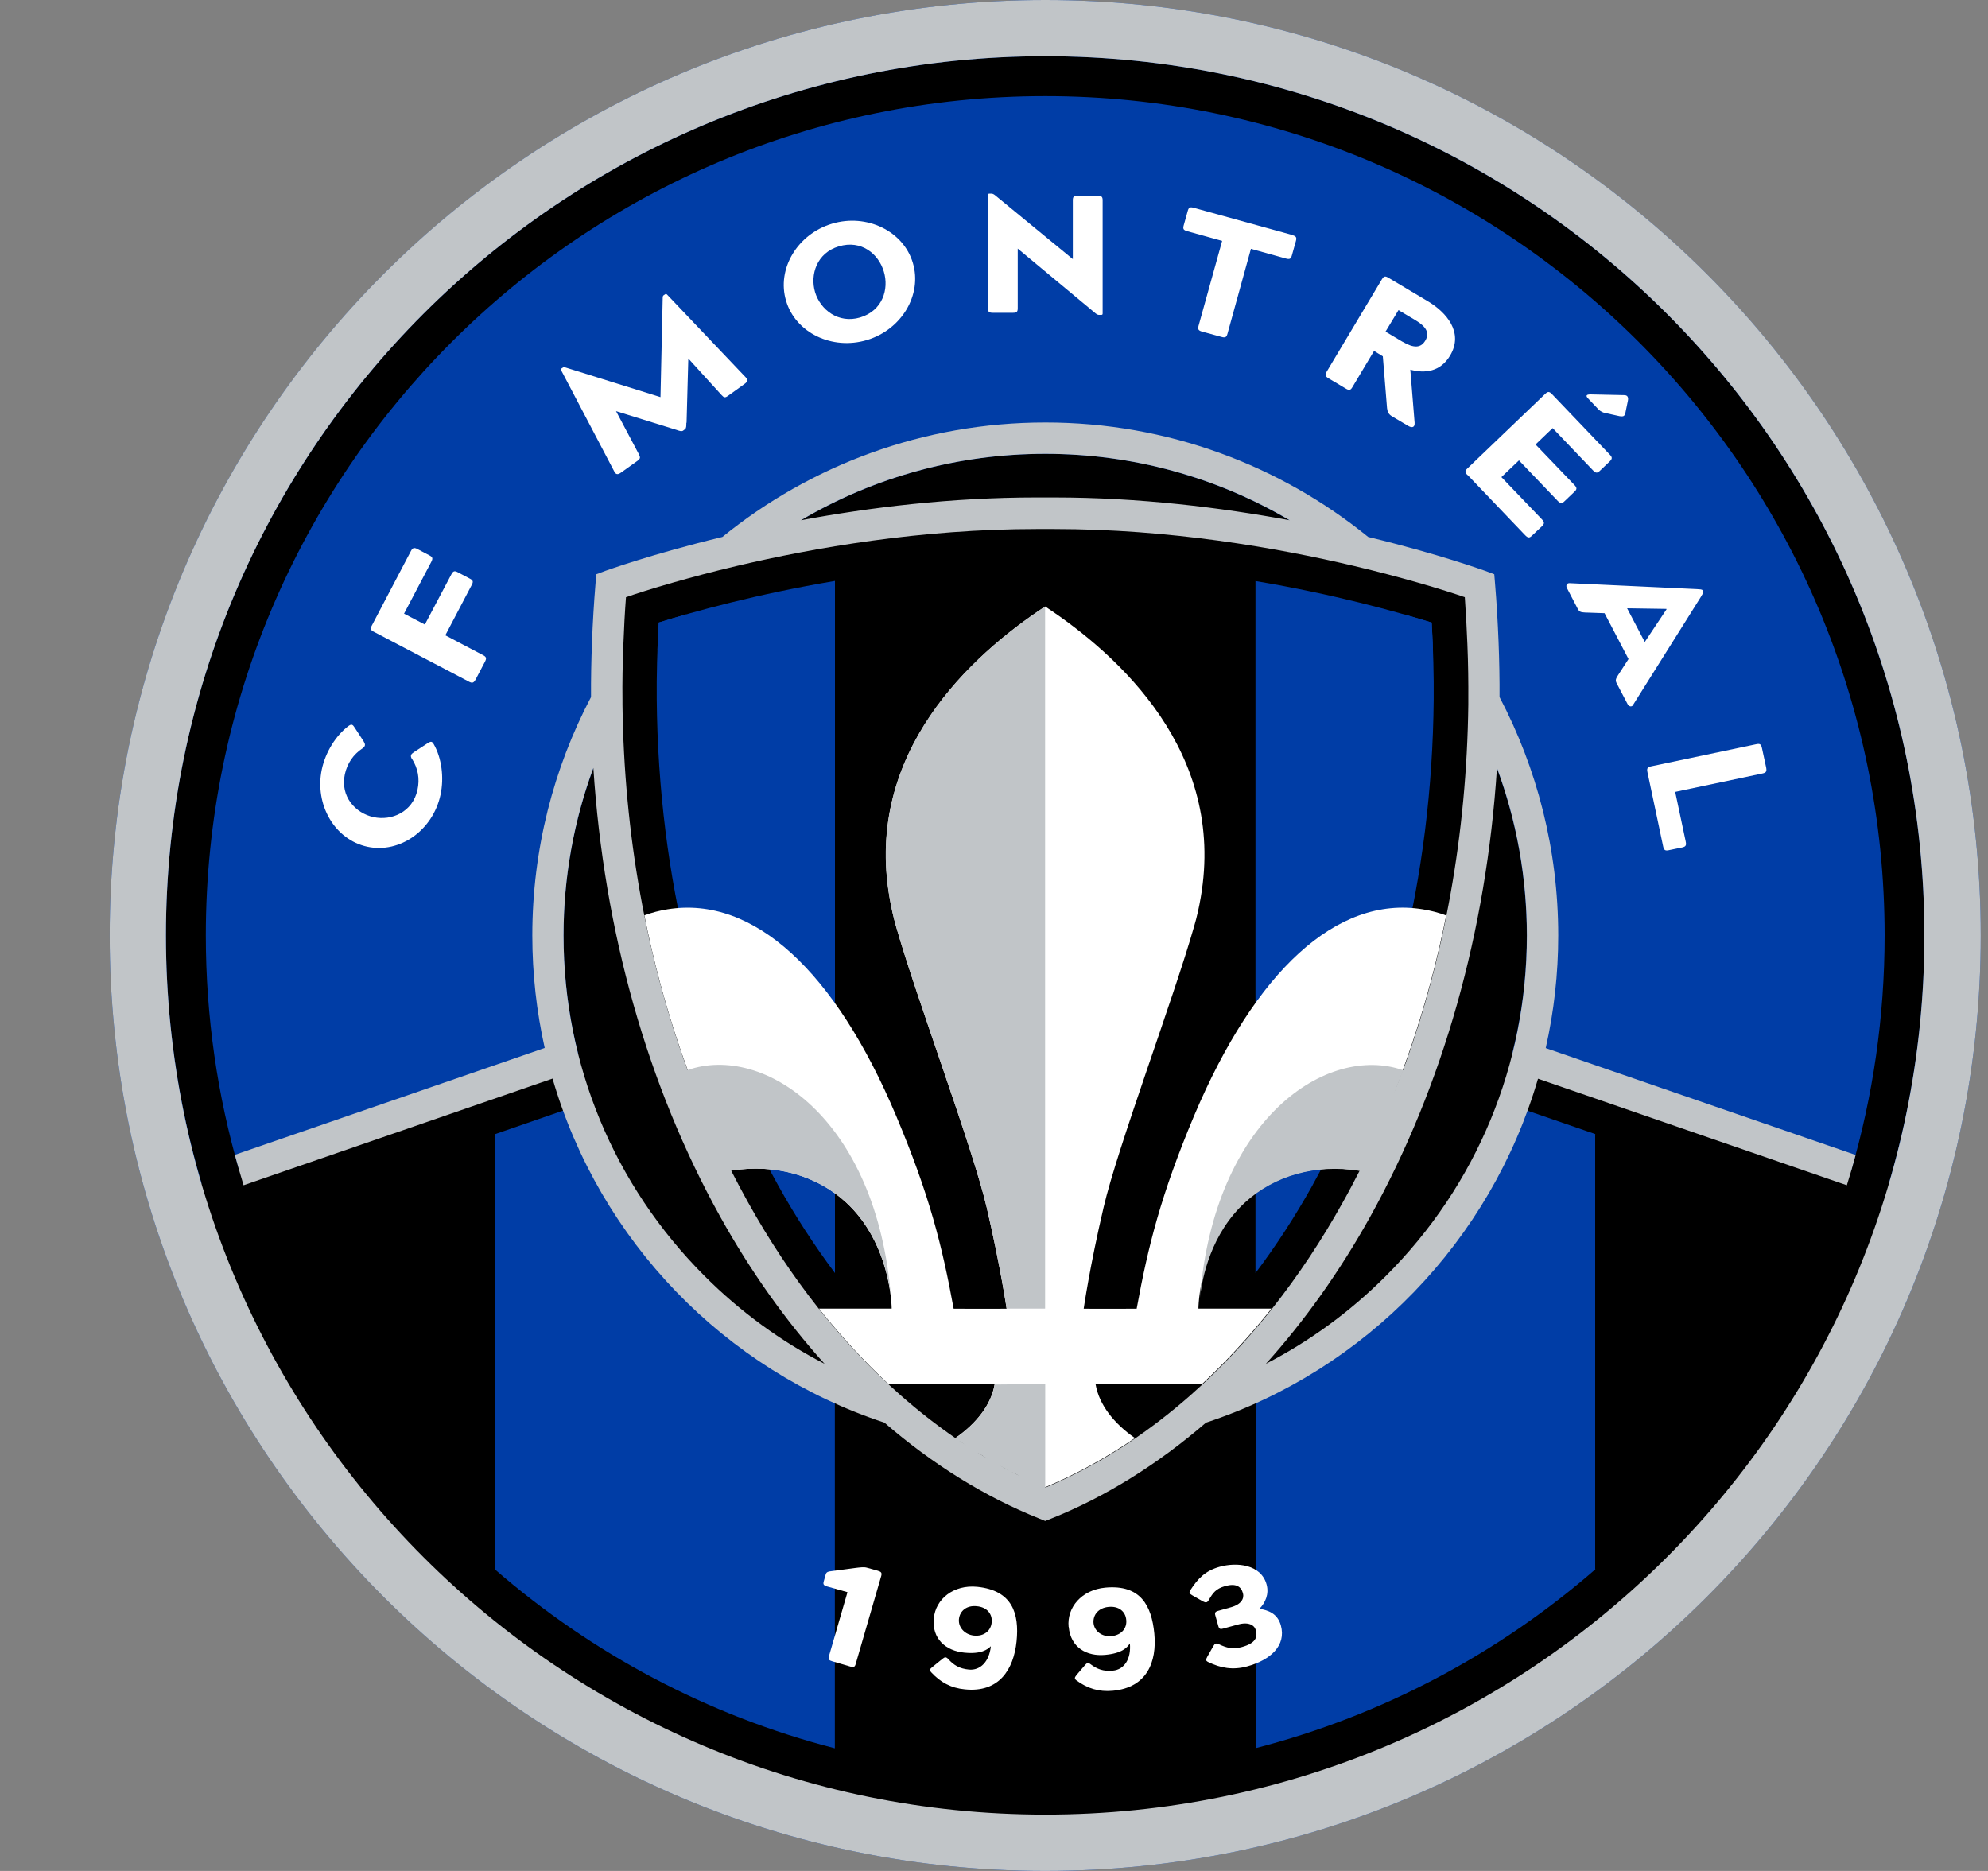 <svg width="17" height="16" viewBox="0 0 17 16" fill="none" xmlns="http://www.w3.org/2000/svg">
<rect x="0" y="0" width="17" height="16" fill="#808080" stroke="none"/>
<g clip-path="url(#clip0_795_1766)">
<path d="M8.938 16C13.356 16 16.938 12.418 16.938 8C16.938 3.582 13.356 0 8.938 0C4.52 0 0.938 3.582 0.938 8C0.938 12.418 4.52 16 8.938 16Z" fill="#003DA6"/>
<path d="M8.938 12.118C11.213 12.118 13.056 10.275 13.056 8C13.056 5.725 11.213 3.881 8.938 3.881C6.663 3.881 4.819 5.725 4.819 8C4.819 10.275 6.663 12.118 8.938 12.118Z" fill="black"/>
<path d="M16.456 8C16.456 3.848 13.091 0.481 8.938 0.481C4.785 0.481 1.419 3.848 1.419 8C1.419 8.737 1.526 9.449 1.724 10.121L1.494 10.201C2.443 13.415 5.416 15.76 8.938 15.76C12.459 15.76 15.433 13.415 16.382 10.201L16.152 10.121C16.35 9.448 16.456 8.736 16.456 7.999V8ZM1.76 8C1.76 4.036 4.974 0.822 8.938 0.822C12.902 0.822 16.116 4.036 16.116 8C16.116 8.698 16.016 9.373 15.83 10.011L8.937 7.634L2.046 10.01C1.86 9.373 1.76 8.698 1.76 8Z" fill="black"/>
<path d="M8.938 0C4.519 0 0.938 3.581 0.938 8C0.938 12.418 4.519 16 8.938 16C13.357 16 16.938 12.418 16.938 8C16.938 3.581 13.357 0 8.938 0ZM8.938 15.518C4.785 15.518 1.419 12.153 1.419 8C1.419 3.847 4.785 0.481 8.938 0.481C13.091 0.481 16.456 3.847 16.456 8C16.456 12.153 13.091 15.518 8.938 15.518Z" fill="#C1C5C8"/>
<path d="M4.892 9.471L4.233 9.699V13.422C5.059 14.139 6.049 14.67 7.139 14.951V11.911C6.101 11.433 5.285 10.553 4.892 9.471Z" fill="#003DA6"/>
<path d="M13.641 9.698L12.983 9.471C12.59 10.553 11.774 11.433 10.736 11.911V14.95C11.826 14.669 12.817 14.138 13.642 13.421V9.698H13.641Z" fill="#003DA6"/>
<path d="M8.938 12.304C8.296 12.304 7.687 12.163 7.14 11.911V14.951C7.714 15.099 8.317 15.178 8.938 15.178C9.559 15.178 10.162 15.099 10.737 14.951V11.912C10.189 12.164 9.58 12.304 8.938 12.304V12.304Z" fill="black"/>
<path d="M2.174 10.408C2.593 11.584 3.31 12.619 4.234 13.421V9.698L2.174 10.408Z" fill="black"/>
<path d="M15.702 10.409L13.641 9.699V13.422C14.566 12.62 15.283 11.585 15.702 10.409Z" fill="black"/>
<path d="M7.322 13.408C7.35 13.405 7.389 13.399 7.414 13.407L7.507 13.433C7.537 13.442 7.542 13.451 7.536 13.476L7.317 14.231C7.31 14.256 7.3 14.26 7.271 14.252L7.117 14.207C7.088 14.199 7.082 14.19 7.088 14.165L7.247 13.616L7.073 13.567C7.043 13.558 7.037 13.549 7.044 13.524L7.06 13.467C7.064 13.453 7.068 13.444 7.09 13.439C7.09 13.439 7.294 13.411 7.322 13.408Z" fill="white"/>
<path d="M7.985 13.84C8.001 13.674 8.154 13.55 8.357 13.57C8.658 13.601 8.717 13.799 8.693 14.036C8.668 14.279 8.542 14.477 8.251 14.447C8.132 14.436 8.042 14.386 7.964 14.302C7.945 14.281 7.952 14.273 7.973 14.256L8.058 14.187C8.079 14.17 8.09 14.167 8.109 14.188C8.155 14.239 8.203 14.27 8.286 14.278C8.382 14.287 8.46 14.21 8.473 14.078C8.443 14.108 8.389 14.147 8.247 14.133C8.088 14.118 7.968 14.015 7.985 13.839L7.985 13.84ZM8.2 13.848C8.194 13.918 8.251 13.979 8.328 13.987C8.414 13.996 8.473 13.946 8.48 13.876C8.488 13.802 8.44 13.744 8.353 13.736C8.269 13.727 8.208 13.773 8.2 13.847V13.848Z" fill="white"/>
<path d="M9.138 13.913C9.122 13.747 9.248 13.596 9.452 13.577C9.754 13.549 9.848 13.732 9.871 13.97C9.894 14.213 9.808 14.432 9.516 14.459C9.397 14.47 9.299 14.439 9.206 14.371C9.185 14.355 9.189 14.346 9.206 14.324L9.277 14.241C9.294 14.221 9.304 14.215 9.327 14.233C9.382 14.274 9.435 14.295 9.517 14.287C9.614 14.278 9.674 14.187 9.662 14.054C9.639 14.09 9.594 14.139 9.451 14.152C9.293 14.167 9.155 14.089 9.139 13.913H9.138ZM9.351 13.88C9.358 13.95 9.425 13.999 9.503 13.992C9.59 13.984 9.638 13.924 9.631 13.854C9.625 13.78 9.566 13.733 9.479 13.742C9.396 13.75 9.345 13.807 9.351 13.881V13.88Z" fill="white"/>
<path d="M10.462 13.927C10.434 13.935 10.425 13.93 10.418 13.905L10.393 13.816C10.386 13.792 10.391 13.782 10.419 13.775L10.526 13.745C10.616 13.72 10.641 13.669 10.629 13.625C10.612 13.564 10.566 13.539 10.476 13.564C10.396 13.587 10.372 13.622 10.336 13.684C10.323 13.707 10.31 13.707 10.287 13.695L10.196 13.643C10.173 13.629 10.165 13.622 10.179 13.599C10.242 13.502 10.304 13.434 10.429 13.399C10.576 13.358 10.783 13.377 10.831 13.55C10.854 13.633 10.819 13.707 10.771 13.757V13.758C10.845 13.771 10.924 13.797 10.953 13.9C11.001 14.073 10.863 14.196 10.667 14.25C10.542 14.285 10.436 14.264 10.333 14.214C10.308 14.202 10.311 14.193 10.324 14.168L10.375 14.078C10.388 14.055 10.4 14.049 10.423 14.061C10.489 14.092 10.541 14.107 10.62 14.085C10.736 14.053 10.756 14.002 10.739 13.941C10.727 13.897 10.676 13.867 10.585 13.893L10.46 13.927H10.462Z" fill="white"/>
<path d="M3.522 6.49C3.506 6.462 3.514 6.449 3.54 6.432L3.655 6.357C3.682 6.34 3.693 6.336 3.709 6.364C3.776 6.481 3.799 6.648 3.767 6.797C3.702 7.1 3.419 7.301 3.141 7.241C2.863 7.181 2.688 6.882 2.752 6.579C2.784 6.43 2.874 6.287 2.982 6.207C3.008 6.189 3.017 6.197 3.034 6.224L3.109 6.339C3.125 6.365 3.127 6.38 3.101 6.399C3.021 6.452 2.97 6.527 2.949 6.621C2.908 6.812 3.04 6.955 3.195 6.988C3.348 7.021 3.528 6.946 3.57 6.755C3.591 6.659 3.574 6.571 3.523 6.489L3.522 6.49Z" fill="white"/>
<path d="M4.133 5.604C4.159 5.618 4.162 5.63 4.147 5.659L4.067 5.811C4.051 5.84 4.039 5.844 4.013 5.831L3.195 5.402C3.168 5.388 3.165 5.376 3.181 5.347L3.513 4.714C3.528 4.685 3.54 4.681 3.567 4.694L3.673 4.75C3.7 4.764 3.703 4.776 3.688 4.805L3.455 5.248L3.633 5.341L3.859 4.913C3.874 4.884 3.886 4.879 3.913 4.893L4.019 4.949C4.046 4.963 4.049 4.975 4.033 5.004L3.808 5.433L4.133 5.604Z" fill="white"/>
<path d="M5.869 3.615C5.869 3.644 5.869 3.663 5.857 3.671L5.841 3.683C5.829 3.691 5.812 3.686 5.784 3.676L5.268 3.516L5.463 3.884C5.477 3.913 5.477 3.921 5.451 3.941L5.311 4.041C5.285 4.06 5.267 4.06 5.254 4.034L4.8 3.169C4.795 3.16 4.794 3.156 4.803 3.15L4.814 3.143C4.819 3.139 4.824 3.139 4.837 3.143L5.648 3.396L5.667 2.547C5.667 2.534 5.67 2.529 5.675 2.525L5.686 2.518C5.694 2.511 5.697 2.513 5.705 2.52L6.378 3.228C6.397 3.25 6.393 3.265 6.366 3.284L6.227 3.384C6.2 3.404 6.191 3.401 6.17 3.378L5.886 3.066L5.871 3.616L5.869 3.615Z" fill="white"/>
<path d="M7.115 1.913C7.412 1.824 7.725 1.976 7.806 2.248C7.888 2.521 7.71 2.819 7.413 2.908C7.116 2.997 6.803 2.846 6.722 2.573C6.64 2.301 6.818 2.002 7.115 1.913ZM7.355 2.715C7.548 2.657 7.603 2.472 7.558 2.323C7.513 2.171 7.366 2.049 7.173 2.107C6.986 2.162 6.925 2.347 6.97 2.499C7.015 2.648 7.168 2.77 7.355 2.715Z" fill="white"/>
<path d="M11.052 2.011C11.083 2.02 11.09 2.03 11.082 2.06L11.047 2.185C11.039 2.214 11.028 2.22 10.996 2.211L10.697 2.128L10.496 2.856C10.488 2.884 10.477 2.89 10.445 2.881L10.28 2.836C10.248 2.827 10.241 2.816 10.249 2.787L10.451 2.06L10.152 1.977C10.12 1.968 10.114 1.958 10.122 1.928L10.157 1.803C10.165 1.774 10.176 1.768 10.208 1.777L11.052 2.01V2.011ZM8.703 2.636C8.703 2.667 8.694 2.675 8.661 2.675H8.49C8.457 2.675 8.448 2.666 8.448 2.636V1.668C8.448 1.659 8.451 1.656 8.462 1.656H8.477C8.488 1.656 8.496 1.66 8.507 1.668L9.174 2.216V1.713C9.174 1.682 9.183 1.674 9.216 1.674H9.387C9.42 1.674 9.429 1.683 9.429 1.713V2.681C9.429 2.69 9.426 2.693 9.415 2.693H9.4C9.388 2.693 9.381 2.689 9.37 2.681L8.703 2.126V2.636Z" fill="white"/>
<path d="M12.06 3.161L12.097 3.617C12.099 3.66 12.069 3.659 12.04 3.641L11.903 3.56C11.875 3.543 11.865 3.524 11.861 3.49L11.825 3.047L11.75 3.001L11.564 3.312C11.549 3.338 11.536 3.34 11.508 3.323L11.36 3.235C11.332 3.218 11.329 3.206 11.344 3.18L11.818 2.387C11.834 2.361 11.846 2.359 11.874 2.376L12.211 2.577C12.365 2.669 12.52 2.841 12.4 3.041C12.318 3.179 12.185 3.196 12.059 3.161H12.06ZM11.995 2.923C12.09 2.979 12.15 2.977 12.188 2.913C12.226 2.85 12.2 2.796 12.105 2.739L11.959 2.652L11.848 2.836L11.994 2.923H11.995Z" fill="white"/>
<path d="M12.549 4.063C12.526 4.039 12.526 4.027 12.548 4.006L13.215 3.367C13.237 3.347 13.249 3.347 13.272 3.371L13.765 3.887C13.788 3.91 13.788 3.923 13.767 3.944L13.68 4.027C13.659 4.047 13.646 4.047 13.623 4.023L13.277 3.661L13.131 3.801L13.463 4.147C13.486 4.171 13.486 4.184 13.465 4.204L13.378 4.287C13.357 4.308 13.344 4.307 13.321 4.284L12.989 3.937L12.839 4.08L13.185 4.441C13.208 4.465 13.208 4.478 13.187 4.499L13.1 4.581C13.079 4.602 13.066 4.601 13.043 4.578L12.55 4.062L12.549 4.063ZM13.731 3.533C13.708 3.529 13.687 3.519 13.669 3.501L13.578 3.405C13.559 3.384 13.563 3.371 13.61 3.373L13.888 3.379C13.919 3.378 13.927 3.399 13.92 3.43L13.899 3.532C13.892 3.558 13.885 3.564 13.85 3.559L13.732 3.533L13.731 3.533Z" fill="white"/>
<path d="M13.966 6.029C13.954 6.047 13.93 6.044 13.919 6.023L13.825 5.844C13.812 5.819 13.816 5.807 13.834 5.778L13.926 5.636L13.721 5.244L13.552 5.238C13.517 5.236 13.505 5.232 13.492 5.207L13.399 5.028C13.388 5.007 13.399 4.987 13.42 4.987L14.511 5.038C14.54 5.041 14.554 5.038 14.561 5.05L14.563 5.055C14.57 5.067 14.559 5.078 14.545 5.104L13.965 6.028L13.966 6.029ZM14.25 5.207L13.914 5.202L14.065 5.49L14.251 5.211L14.25 5.208V5.207Z" fill="white"/>
<path d="M14.415 7.197C14.422 7.23 14.415 7.24 14.386 7.247L14.269 7.271C14.239 7.277 14.229 7.27 14.222 7.238L14.088 6.604C14.081 6.571 14.088 6.561 14.117 6.554L15.02 6.364C15.05 6.358 15.06 6.365 15.067 6.397L15.103 6.564C15.109 6.597 15.103 6.607 15.074 6.614L14.325 6.772L14.415 7.196L14.415 7.197Z" fill="white"/>
<path d="M10.737 10.887C10.912 10.654 11.075 10.402 11.225 10.133C11.889 8.939 12.246 7.504 12.26 5.982C12.262 5.784 12.256 5.551 12.243 5.324C11.944 5.232 11.406 5.081 10.736 4.969L10.737 10.888V10.887ZM10.737 11.561C10.67 11.635 10.603 11.707 10.534 11.776L10.532 11.777C10.395 11.915 10.255 12.043 10.108 12.162C10.106 12.164 10.104 12.166 10.102 12.167C9.993 12.256 9.882 12.338 9.769 12.416C9.769 12.416 9.768 12.417 9.766 12.417C9.731 12.441 9.695 12.464 9.66 12.487C9.655 12.49 9.651 12.493 9.647 12.496C9.611 12.518 9.577 12.54 9.541 12.562C9.54 12.562 9.537 12.564 9.536 12.565C9.46 12.611 9.382 12.654 9.304 12.694C9.301 12.696 9.297 12.697 9.294 12.699C9.26 12.717 9.226 12.734 9.191 12.75C9.184 12.753 9.178 12.756 9.171 12.759C9.137 12.776 9.103 12.791 9.069 12.806C9.065 12.808 9.061 12.81 9.057 12.812C9.017 12.829 8.978 12.845 8.939 12.861C8.925 12.856 8.911 12.85 8.897 12.844C8.876 12.835 8.854 12.827 8.834 12.818C8.815 12.81 8.796 12.802 8.777 12.793C8.76 12.784 8.743 12.777 8.725 12.768C8.706 12.759 8.686 12.75 8.667 12.741C8.65 12.733 8.634 12.724 8.617 12.716C8.597 12.706 8.577 12.696 8.558 12.686C8.542 12.678 8.526 12.669 8.511 12.66C8.474 12.64 8.437 12.62 8.401 12.599C8.386 12.591 8.372 12.583 8.357 12.574C8.337 12.562 8.317 12.55 8.297 12.537C8.283 12.528 8.268 12.519 8.254 12.51C8.233 12.498 8.213 12.484 8.193 12.471C8.179 12.462 8.166 12.453 8.151 12.444C8.131 12.43 8.11 12.416 8.089 12.402C8.079 12.395 8.068 12.387 8.057 12.38C8.014 12.35 7.971 12.319 7.929 12.287C7.92 12.28 7.911 12.273 7.901 12.267C7.88 12.25 7.859 12.234 7.837 12.217C7.826 12.208 7.814 12.198 7.803 12.19C7.782 12.173 7.761 12.156 7.74 12.139C7.729 12.13 7.718 12.12 7.707 12.11C7.686 12.093 7.664 12.074 7.643 12.056C7.636 12.05 7.63 12.044 7.623 12.039C7.575 11.996 7.527 11.953 7.48 11.908C7.475 11.904 7.471 11.9 7.467 11.896C7.446 11.876 7.423 11.855 7.402 11.833C7.393 11.824 7.383 11.816 7.374 11.807C7.354 11.786 7.332 11.764 7.311 11.744C7.303 11.735 7.294 11.726 7.286 11.717C7.264 11.695 7.243 11.672 7.221 11.649C7.218 11.646 7.216 11.643 7.213 11.64C7.189 11.613 7.164 11.587 7.14 11.56C7.104 11.52 7.069 11.479 7.034 11.438C7.026 11.429 7.017 11.419 7.009 11.409C6.94 11.326 6.871 11.241 6.805 11.153C6.797 11.142 6.789 11.132 6.781 11.121C6.715 11.033 6.651 10.941 6.589 10.848C6.581 10.837 6.573 10.825 6.566 10.814C6.534 10.767 6.504 10.72 6.474 10.672C6.443 10.624 6.414 10.575 6.385 10.526C6.377 10.514 6.37 10.502 6.363 10.489C6.334 10.439 6.306 10.39 6.277 10.339C5.579 9.083 5.203 7.576 5.188 5.984C5.186 5.811 5.191 5.621 5.199 5.433C5.206 5.287 5.214 5.141 5.226 5.005C5.226 5.005 5.227 5.005 5.23 5.004C5.231 5.004 5.233 5.002 5.235 5.001C5.237 5.001 5.239 5 5.241 4.999C5.243 4.999 5.246 4.998 5.249 4.996C5.251 4.996 5.254 4.995 5.257 4.993C5.26 4.993 5.262 4.992 5.264 4.991C5.268 4.99 5.271 4.988 5.276 4.987C5.278 4.987 5.28 4.986 5.282 4.985C5.289 4.983 5.295 4.981 5.303 4.978C5.305 4.978 5.306 4.976 5.309 4.976C5.314 4.973 5.321 4.971 5.329 4.969C5.331 4.968 5.334 4.967 5.336 4.967C5.354 4.961 5.375 4.953 5.398 4.946C5.4 4.945 5.403 4.944 5.406 4.944C5.416 4.941 5.426 4.937 5.437 4.933C5.44 4.933 5.441 4.932 5.443 4.931C5.457 4.927 5.471 4.922 5.485 4.918C5.485 4.918 5.485 4.918 5.486 4.918C5.5 4.913 5.514 4.909 5.529 4.904C5.531 4.904 5.534 4.903 5.537 4.902C5.551 4.898 5.566 4.893 5.582 4.888C5.583 4.888 5.583 4.888 5.584 4.888C5.601 4.883 5.619 4.878 5.637 4.873C5.638 4.873 5.64 4.872 5.641 4.871C5.657 4.866 5.674 4.861 5.692 4.856C5.694 4.856 5.697 4.855 5.7 4.854C5.737 4.843 5.778 4.832 5.82 4.82C5.823 4.82 5.826 4.819 5.828 4.818C5.847 4.813 5.866 4.807 5.886 4.801C5.889 4.801 5.891 4.8 5.894 4.799C5.938 4.787 5.984 4.775 6.032 4.763C6.035 4.762 6.038 4.761 6.042 4.761C6.065 4.755 6.088 4.749 6.111 4.743C6.113 4.743 6.114 4.743 6.115 4.742C6.141 4.736 6.167 4.73 6.194 4.723C6.194 4.723 6.194 4.723 6.195 4.723C6.22 4.717 6.246 4.711 6.271 4.704C6.275 4.704 6.278 4.703 6.282 4.702C6.336 4.69 6.391 4.677 6.449 4.664C6.451 4.664 6.454 4.663 6.457 4.662C6.483 4.656 6.51 4.651 6.536 4.645C6.54 4.644 6.543 4.644 6.546 4.643C6.605 4.63 6.664 4.619 6.726 4.606C6.73 4.605 6.735 4.604 6.74 4.603C6.768 4.598 6.796 4.592 6.825 4.587C6.827 4.587 6.83 4.586 6.832 4.585C6.864 4.579 6.897 4.573 6.929 4.567C6.931 4.567 6.931 4.567 6.933 4.567C6.963 4.562 6.994 4.557 7.024 4.551C7.029 4.55 7.035 4.549 7.04 4.548C7.072 4.543 7.105 4.537 7.137 4.532C7.137 4.532 7.14 4.532 7.142 4.531C7.201 4.521 7.261 4.513 7.323 4.504C7.33 4.502 7.338 4.501 7.346 4.501C7.406 4.492 7.466 4.484 7.528 4.476C7.532 4.476 7.537 4.474 7.541 4.474C7.605 4.466 7.67 4.459 7.735 4.451C7.743 4.45 7.75 4.45 7.757 4.449C7.822 4.442 7.888 4.436 7.954 4.43C7.957 4.43 7.96 4.43 7.963 4.429C8.031 4.423 8.1 4.418 8.169 4.413C8.176 4.413 8.183 4.412 8.191 4.411C8.26 4.407 8.329 4.402 8.4 4.399C8.401 4.399 8.403 4.399 8.405 4.399C8.476 4.396 8.549 4.393 8.62 4.392C8.627 4.392 8.633 4.392 8.64 4.392C8.713 4.39 8.786 4.389 8.86 4.389C8.88 4.389 8.936 4.389 8.936 4.389C8.936 4.389 8.991 4.389 9.011 4.389C9.086 4.389 9.16 4.39 9.234 4.392C9.239 4.392 9.244 4.392 9.249 4.392C9.397 4.396 9.543 4.402 9.686 4.412C9.69 4.412 9.694 4.412 9.697 4.412C9.843 4.421 9.985 4.435 10.123 4.45C10.125 4.45 10.126 4.45 10.127 4.45C10.338 4.473 10.541 4.501 10.735 4.532C10.767 4.537 10.8 4.543 10.832 4.548C10.837 4.549 10.843 4.55 10.848 4.551C10.879 4.556 10.909 4.561 10.94 4.567C10.941 4.567 10.942 4.567 10.943 4.567C10.976 4.573 11.009 4.579 11.041 4.585C11.043 4.585 11.046 4.586 11.048 4.587C11.077 4.592 11.106 4.598 11.134 4.603C11.138 4.604 11.143 4.604 11.148 4.606C11.209 4.618 11.269 4.63 11.327 4.643C11.331 4.643 11.334 4.644 11.337 4.645C11.364 4.651 11.39 4.656 11.416 4.662C11.419 4.662 11.422 4.664 11.426 4.664C11.483 4.677 11.538 4.69 11.591 4.702C11.595 4.703 11.598 4.704 11.602 4.704C11.628 4.71 11.653 4.716 11.677 4.723C11.677 4.723 11.679 4.723 11.68 4.723C11.706 4.73 11.733 4.736 11.759 4.742C11.76 4.742 11.76 4.742 11.761 4.742C11.785 4.748 11.809 4.754 11.832 4.76C11.835 4.761 11.838 4.761 11.841 4.762C11.889 4.775 11.936 4.787 11.98 4.799C11.983 4.799 11.985 4.801 11.987 4.801C12.007 4.806 12.027 4.812 12.046 4.817C12.049 4.817 12.052 4.819 12.055 4.819C12.097 4.831 12.137 4.842 12.175 4.853C12.177 4.854 12.18 4.855 12.183 4.856C12.2 4.861 12.217 4.866 12.234 4.87C12.235 4.87 12.236 4.87 12.237 4.871C12.255 4.876 12.273 4.881 12.29 4.887C12.29 4.887 12.291 4.887 12.292 4.887C12.308 4.891 12.323 4.896 12.338 4.901C12.34 4.901 12.343 4.902 12.346 4.903C12.36 4.907 12.375 4.912 12.389 4.916C12.404 4.921 12.417 4.925 12.431 4.93C12.433 4.93 12.435 4.931 12.437 4.932C12.448 4.936 12.458 4.939 12.468 4.941C12.471 4.942 12.474 4.943 12.476 4.944C12.499 4.952 12.52 4.959 12.538 4.965C12.54 4.966 12.543 4.967 12.546 4.967C12.552 4.97 12.559 4.972 12.565 4.974C12.567 4.974 12.569 4.976 12.572 4.976C12.579 4.979 12.586 4.981 12.592 4.984C12.595 4.984 12.597 4.985 12.598 4.986C12.603 4.987 12.606 4.989 12.61 4.99C12.612 4.991 12.614 4.992 12.617 4.993C12.62 4.993 12.622 4.995 12.624 4.996C12.628 4.997 12.632 4.999 12.634 4.999C12.636 4.999 12.637 5 12.638 5.001C12.645 5.003 12.649 5.004 12.649 5.004C12.664 5.196 12.676 5.41 12.683 5.619C12.686 5.744 12.688 5.867 12.686 5.983C12.673 7.443 12.355 8.83 11.765 10.019C11.711 10.127 11.655 10.234 11.597 10.338C11.569 10.389 11.541 10.438 11.512 10.487C11.505 10.5 11.497 10.512 11.491 10.524C11.462 10.573 11.432 10.622 11.402 10.67C11.371 10.719 11.341 10.765 11.31 10.812C11.303 10.824 11.294 10.835 11.287 10.847C11.225 10.94 11.16 11.03 11.095 11.118C11.086 11.13 11.078 11.14 11.07 11.151C11.004 11.239 10.936 11.324 10.866 11.407C10.858 11.417 10.849 11.427 10.841 11.437C10.806 11.478 10.771 11.518 10.735 11.559L10.737 11.561ZM7.14 10.887V4.968C7.14 4.968 7.14 4.968 7.139 4.968C6.471 5.081 5.932 5.23 5.633 5.324C5.62 5.55 5.614 5.783 5.616 5.981C5.63 7.503 5.988 8.938 6.651 10.133C6.801 10.402 6.965 10.653 7.14 10.887H7.14Z" fill="black"/>
<path d="M5.633 5.324C5.62 5.55 5.614 5.783 5.616 5.981C5.63 7.503 5.988 8.939 6.652 10.133C6.801 10.402 6.965 10.653 7.14 10.887V4.968C6.471 5.081 5.932 5.23 5.633 5.324Z" fill="#003DA6"/>
<path d="M11.225 10.133C11.888 8.939 12.246 7.504 12.26 5.982C12.262 5.784 12.256 5.551 12.243 5.324C11.944 5.232 11.405 5.081 10.736 4.969V10.887C10.911 10.655 11.075 10.403 11.225 10.134V10.133Z" fill="#003DA6"/>
<path d="M12.165 7.776C11.431 7.657 10.733 8.306 10.211 9.542C9.928 10.216 9.819 10.65 9.72 11.192C9.542 11.193 9.267 11.192 9.267 11.192C9.267 11.192 9.318 10.833 9.438 10.322C9.557 9.811 10.038 8.532 10.211 7.923C10.236 7.839 10.254 7.756 10.268 7.674C10.482 6.433 9.57 5.604 8.938 5.187C8.305 5.604 7.393 6.433 7.607 7.674C7.621 7.756 7.639 7.839 7.663 7.923C7.836 8.533 8.317 9.811 8.437 10.322C8.556 10.833 8.608 11.192 8.608 11.192C8.608 11.192 8.332 11.193 8.155 11.192C8.056 10.65 7.947 10.216 7.663 9.542C7.142 8.306 6.445 7.658 5.709 7.776C5.641 7.787 5.574 7.804 5.51 7.828C5.665 8.605 5.915 9.341 6.253 10.01C6.256 10.01 6.257 10.01 6.259 10.01C6.624 9.952 6.98 10.049 7.233 10.281C7.624 10.64 7.625 11.191 7.625 11.191H7.003C7.191 11.427 7.391 11.644 7.6 11.839C7.973 11.839 8.385 11.839 8.505 11.839C8.476 12.013 8.35 12.172 8.171 12.297C8.418 12.467 8.675 12.608 8.938 12.718C9.201 12.609 9.458 12.467 9.705 12.298C9.525 12.173 9.399 12.013 9.369 11.839C9.49 11.839 9.903 11.839 10.276 11.839C10.485 11.644 10.685 11.428 10.873 11.191H10.248C10.248 11.191 10.25 10.64 10.642 10.281C10.894 10.049 11.249 9.952 11.614 10.01C11.617 10.01 11.619 10.01 11.622 10.011C11.961 9.341 12.211 8.606 12.367 7.829C12.301 7.804 12.234 7.787 12.165 7.776Z" fill="white"/>
<path d="M7.606 7.673C7.62 7.756 7.638 7.839 7.662 7.922C7.836 8.532 8.316 9.81 8.436 10.321C8.556 10.832 8.608 11.191 8.608 11.191H8.937V5.186C8.304 5.603 7.392 6.433 7.606 7.673Z" fill="#C1C5C8"/>
<path d="M15.868 9.877L13.218 8.963C13.288 8.653 13.325 8.331 13.325 8C13.325 7.264 13.143 6.57 12.823 5.961C12.825 5.667 12.811 5.309 12.785 4.996L12.778 4.911L12.698 4.881C12.69 4.879 12.309 4.739 11.7 4.592C10.946 3.98 9.986 3.613 8.939 3.613C7.892 3.613 6.931 3.98 6.177 4.592C5.569 4.739 5.187 4.879 5.179 4.881L5.099 4.911L5.092 4.996C5.066 5.309 5.052 5.667 5.054 5.961C4.734 6.57 4.552 7.264 4.552 8C4.552 8.331 4.589 8.653 4.658 8.962L2.008 9.876C2.032 9.964 2.057 10.05 2.083 10.136L4.725 9.224C5.128 10.612 6.197 11.716 7.563 12.166C7.976 12.523 8.423 12.801 8.889 12.987L8.938 13.007L8.988 12.987C9.454 12.801 9.9 12.522 10.313 12.166C11.679 11.716 12.748 10.612 13.152 9.225L15.793 10.136C15.82 10.05 15.845 9.964 15.868 9.877ZM8.938 3.881C9.685 3.881 10.401 4.079 11.028 4.449C10.443 4.341 9.747 4.254 9.014 4.254H8.938H8.863C8.13 4.254 7.434 4.34 6.849 4.449C7.475 4.079 8.192 3.881 8.938 3.881ZM6.026 10.913C5.248 10.135 4.819 9.101 4.819 8C4.819 7.503 4.907 7.019 5.074 6.567C5.165 7.967 5.536 9.284 6.16 10.407C6.42 10.874 6.72 11.296 7.051 11.663C6.677 11.47 6.332 11.219 6.026 10.913ZM5.968 9.379C5.996 9.449 6.025 9.519 6.055 9.588C6.026 9.519 5.996 9.449 5.968 9.379ZM6.055 9.589C6.117 9.732 6.183 9.873 6.253 10.01C6.183 9.872 6.117 9.732 6.055 9.589ZM8.183 12.307C8.21 12.325 8.237 12.343 8.263 12.361C8.246 12.35 8.229 12.338 8.212 12.327C8.202 12.32 8.193 12.313 8.183 12.307ZM8.938 12.719V11.836L8.506 11.84C8.476 12.014 8.349 12.173 8.171 12.299C8.009 12.187 7.852 12.065 7.699 11.93C7.202 11.492 6.757 10.932 6.394 10.277C6.346 10.19 6.298 10.101 6.253 10.012C6.255 10.012 6.257 10.011 6.26 10.01C6.624 9.953 6.98 10.05 7.233 10.281C7.524 10.549 7.6 10.922 7.619 11.096C7.497 9.562 6.529 8.923 5.88 9.151C5.527 8.19 5.337 7.13 5.323 6.026C5.323 6.013 5.323 5.999 5.323 5.986C5.321 5.839 5.324 5.675 5.331 5.507C5.336 5.373 5.343 5.237 5.353 5.107C5.434 5.079 5.573 5.034 5.759 4.981C5.91 4.938 6.092 4.889 6.3 4.84C6.96 4.684 7.877 4.524 8.864 4.524H8.939H9.014C10.002 4.524 10.918 4.684 11.579 4.84C11.786 4.889 11.969 4.938 12.12 4.981C12.306 5.034 12.445 5.079 12.526 5.107C12.535 5.237 12.543 5.373 12.548 5.508C12.555 5.676 12.557 5.84 12.556 5.987C12.556 6 12.556 6.013 12.556 6.027C12.542 7.131 12.351 8.191 11.998 9.152C11.349 8.925 10.383 9.564 10.261 11.098C10.28 10.924 10.356 10.55 10.647 10.283C10.9 10.051 11.255 9.954 11.62 10.012C11.622 10.012 11.624 10.012 11.626 10.013C11.58 10.102 11.534 10.191 11.485 10.278C11.121 10.933 10.677 11.493 10.18 11.932C10.014 12.078 9.843 12.21 9.667 12.328C9.432 12.486 9.189 12.617 8.94 12.721L8.938 12.719ZM8.264 12.361C8.294 12.381 8.325 12.4 8.356 12.418C8.326 12.399 8.294 12.38 8.264 12.361ZM8.359 12.421C8.389 12.438 8.418 12.456 8.447 12.474C8.417 12.457 8.388 12.439 8.359 12.421ZM8.551 12.533C8.577 12.547 8.603 12.562 8.63 12.576C8.603 12.562 8.577 12.548 8.551 12.533ZM8.648 12.584C8.673 12.597 8.698 12.61 8.723 12.622C8.697 12.61 8.672 12.598 8.648 12.584ZM8.745 12.633C8.769 12.644 8.794 12.656 8.819 12.667C8.794 12.656 8.769 12.644 8.745 12.633ZM11.995 9.154C11.969 9.224 11.942 9.295 11.914 9.364C11.941 9.295 11.969 9.224 11.995 9.154ZM11.909 9.378C11.822 9.594 11.726 9.805 11.623 10.01C11.727 9.805 11.822 9.595 11.909 9.378ZM11.85 10.913C11.544 11.219 11.199 11.47 10.825 11.663C11.156 11.296 11.456 10.874 11.716 10.407C12.34 9.284 12.711 7.967 12.801 6.567C12.969 7.02 13.057 7.504 13.057 8.001C13.057 9.101 12.629 10.135 11.85 10.913V10.913Z" fill="#C1C5C8"/>
</g>
<defs>
<clipPath id="clip0_795_1766">
<rect width="16" height="16" fill="white" transform="translate(0.938)"/>
</clipPath>
</defs>
</svg>
